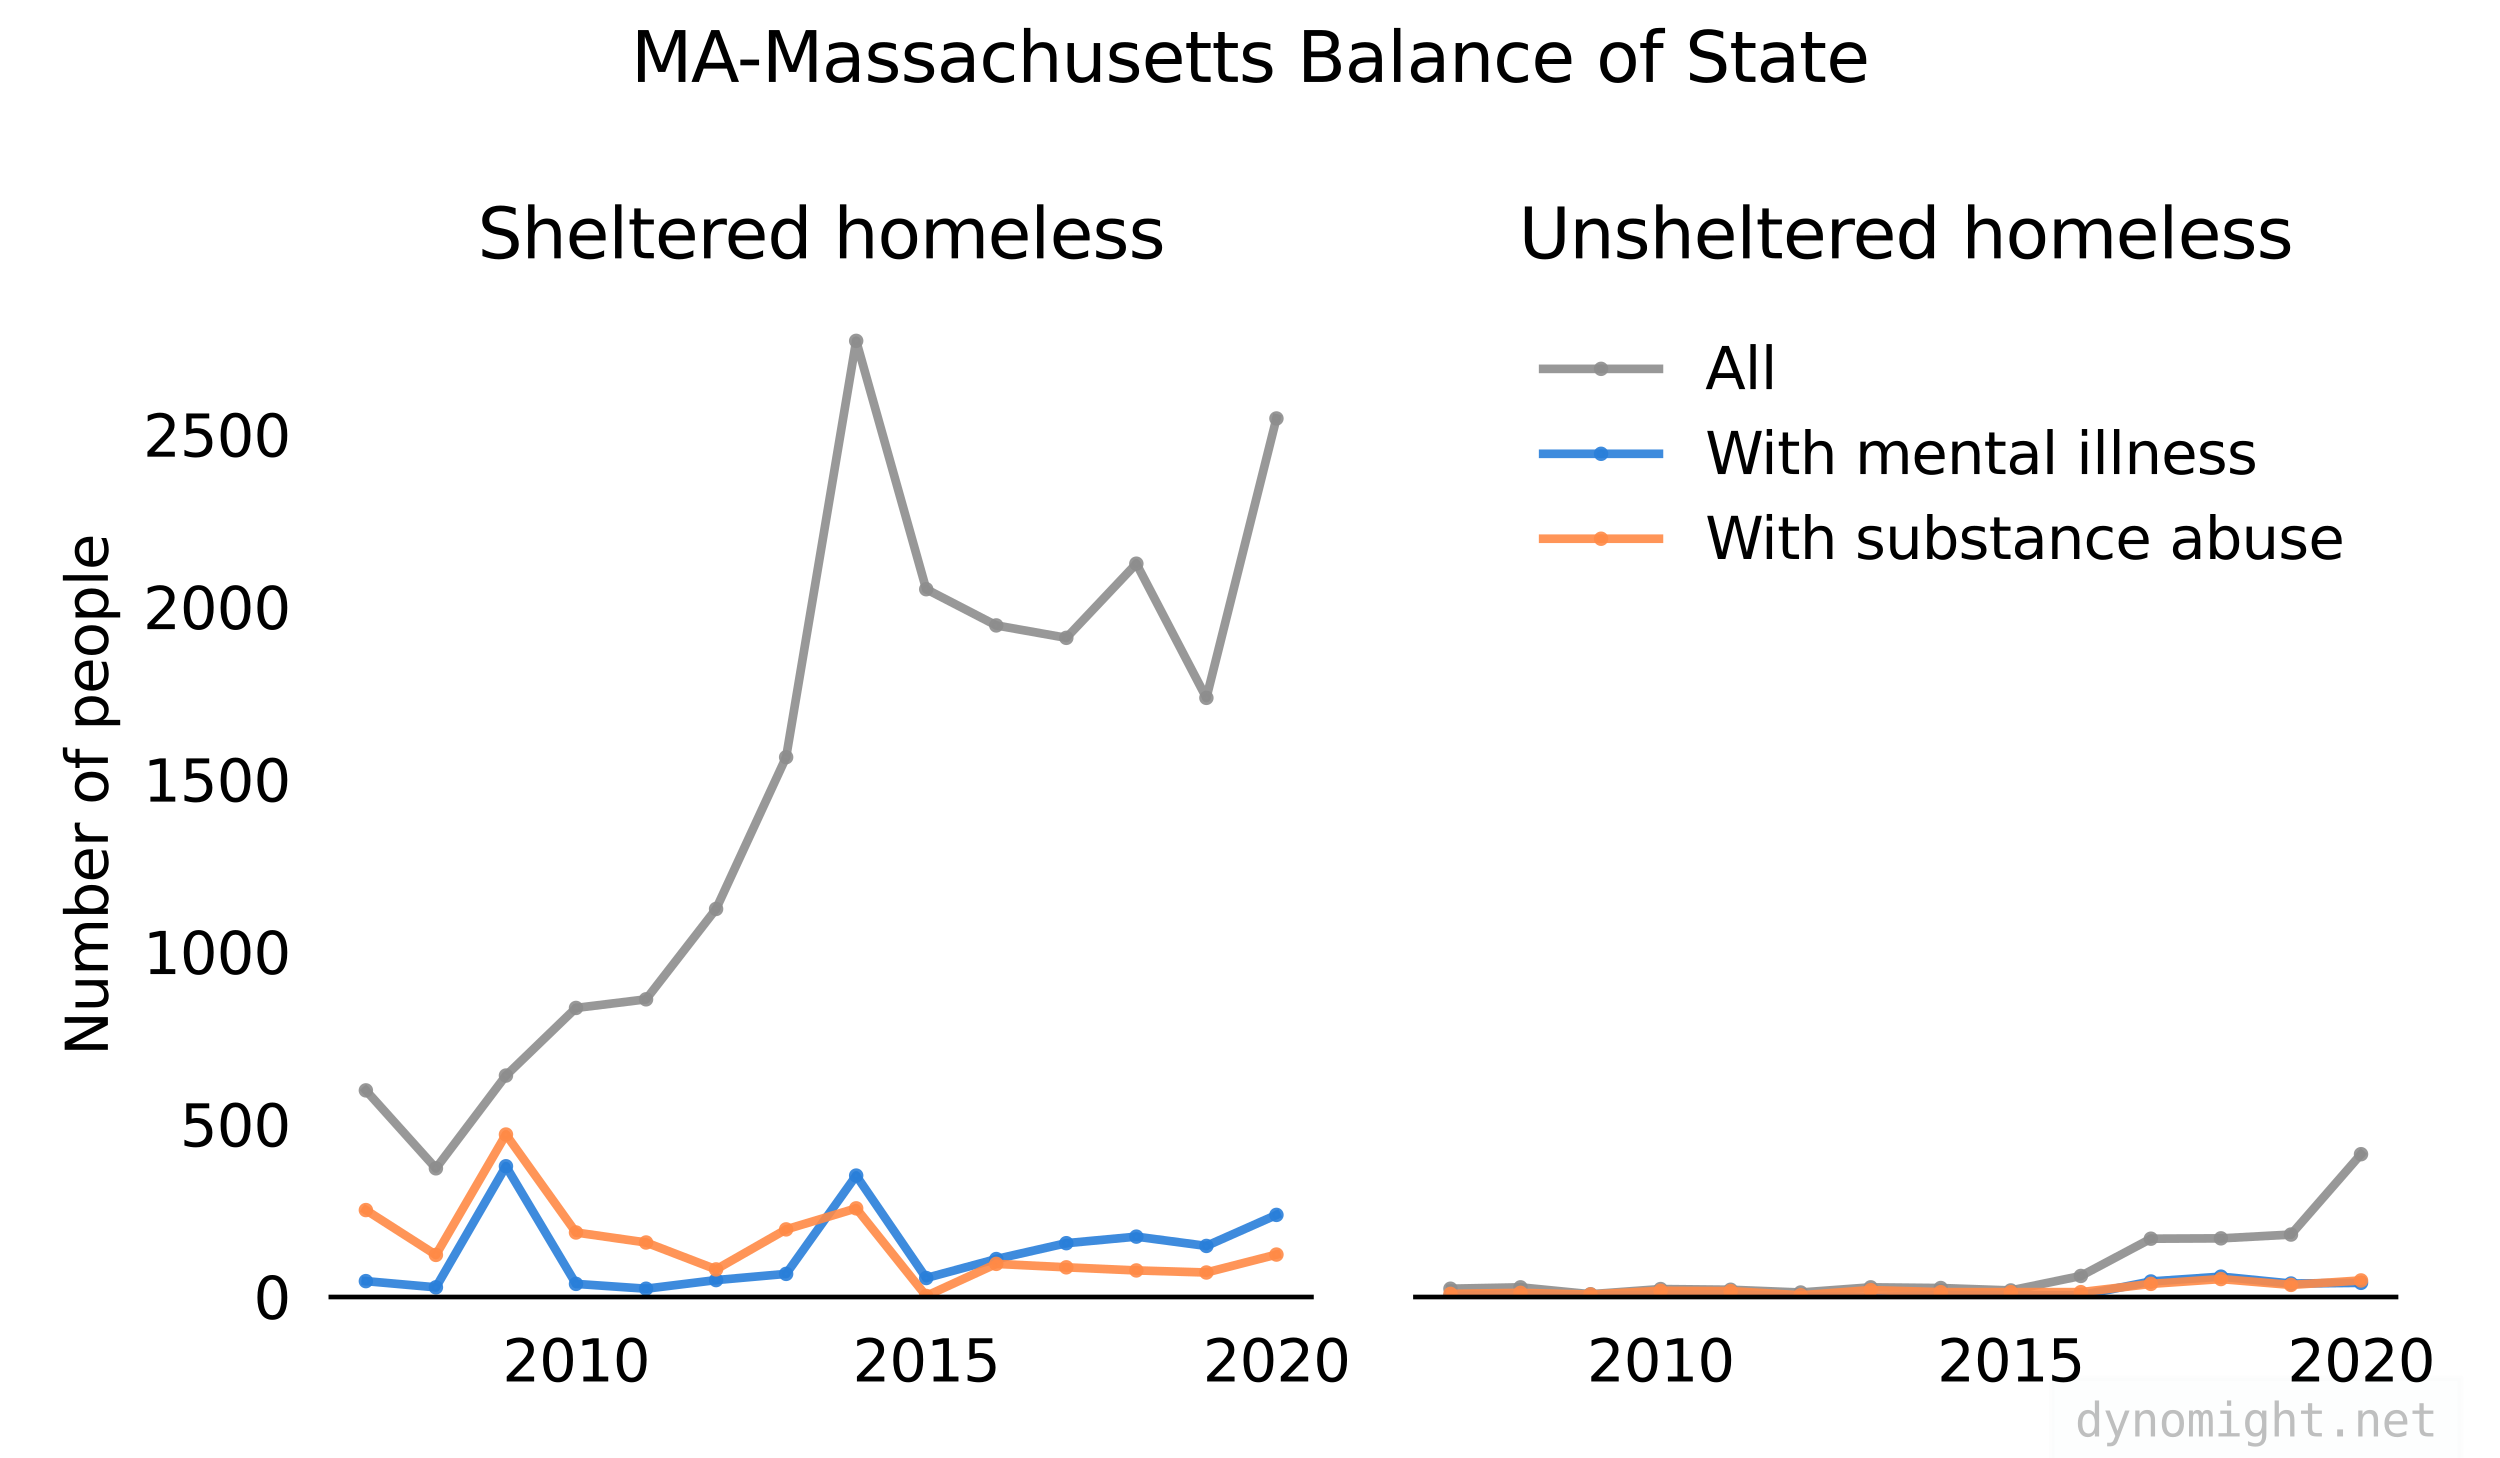 <?xml version="1.0" encoding="utf-8" standalone="no"?>
<!DOCTYPE svg PUBLIC "-//W3C//DTD SVG 1.1//EN"
  "http://www.w3.org/Graphics/SVG/1.1/DTD/svg11.dtd">
<svg height="252pt" version="1.1" viewBox="0 0 432 252" width="432pt" xmlns="http://www.w3.org/2000/svg" xmlns:xlink="http://www.w3.org/1999/xlink">
 <defs>
  <style type="text/css">*{stroke-linecap:butt;stroke-linejoin:round;}</style>
 </defs>
 <g id="figure_1">
  <g id="patch_1">
   <path d="M 0 252 
L 432 252 
L 432 0 
L 0 0 
z
" style="fill:#ffffff;"/>
  </g>
  <g id="axes_1">
   <g id="patch_2">
    <path d="M 57.17 224.12 
L 226.62 224.12 
L 226.62 50.64 
L 57.17 50.64 
z
" style="fill:#ffffff;"/>
   </g>
   <g id="matplotlib.axis_1">
    <g id="xtick_1">
     <g id="text_1">
      <!-- 2010 -->
      <g transform="translate(86.808 238.718)scale(0.1 -0.1)">
       <defs>
        <path d="M 1228 531 
L 3431 531 
L 3431 0 
L 469 0 
L 469 531 
Q 828 903 1448 1529 
Q 2069 2156 2228 2338 
Q 2531 2678 2651 2914 
Q 2772 3150 2772 3378 
Q 2772 3750 2511 3984 
Q 2250 4219 1831 4219 
Q 1534 4219 1204 4116 
Q 875 4013 500 3803 
L 500 4441 
Q 881 4594 1212 4672 
Q 1544 4750 1819 4750 
Q 2544 4750 2975 4387 
Q 3406 4025 3406 3419 
Q 3406 3131 3298 2873 
Q 3191 2616 2906 2266 
Q 2828 2175 2409 1742 
Q 1991 1309 1228 531 
z
" id="DejaVuSans-32" transform="scale(0.016)"/>
        <path d="M 2034 4250 
Q 1547 4250 1301 3770 
Q 1056 3291 1056 2328 
Q 1056 1369 1301 889 
Q 1547 409 2034 409 
Q 2525 409 2770 889 
Q 3016 1369 3016 2328 
Q 3016 3291 2770 3770 
Q 2525 4250 2034 4250 
z
M 2034 4750 
Q 2819 4750 3233 4129 
Q 3647 3509 3647 2328 
Q 3647 1150 3233 529 
Q 2819 -91 2034 -91 
Q 1250 -91 836 529 
Q 422 1150 422 2328 
Q 422 3509 836 4129 
Q 1250 4750 2034 4750 
z
" id="DejaVuSans-30" transform="scale(0.016)"/>
        <path d="M 794 531 
L 1825 531 
L 1825 4091 
L 703 3866 
L 703 4441 
L 1819 4666 
L 2450 4666 
L 2450 531 
L 3481 531 
L 3481 0 
L 794 0 
L 794 531 
z
" id="DejaVuSans-31" transform="scale(0.016)"/>
       </defs>
       <use xlink:href="#DejaVuSans-32"/>
       <use x="63.623" xlink:href="#DejaVuSans-30"/>
       <use x="127.246" xlink:href="#DejaVuSans-31"/>
       <use x="190.869" xlink:href="#DejaVuSans-30"/>
      </g>
     </g>
    </g>
    <g id="xtick_2">
     <g id="text_2">
      <!-- 2015 -->
      <g transform="translate(147.325 238.718)scale(0.1 -0.1)">
       <defs>
        <path d="M 691 4666 
L 3169 4666 
L 3169 4134 
L 1269 4134 
L 1269 2991 
Q 1406 3038 1543 3061 
Q 1681 3084 1819 3084 
Q 2600 3084 3056 2656 
Q 3513 2228 3513 1497 
Q 3513 744 3044 326 
Q 2575 -91 1722 -91 
Q 1428 -91 1123 -41 
Q 819 9 494 109 
L 494 744 
Q 775 591 1075 516 
Q 1375 441 1709 441 
Q 2250 441 2565 725 
Q 2881 1009 2881 1497 
Q 2881 1984 2565 2268 
Q 2250 2553 1709 2553 
Q 1456 2553 1204 2497 
Q 953 2441 691 2322 
L 691 4666 
z
" id="DejaVuSans-35" transform="scale(0.016)"/>
       </defs>
       <use xlink:href="#DejaVuSans-32"/>
       <use x="63.623" xlink:href="#DejaVuSans-30"/>
       <use x="127.246" xlink:href="#DejaVuSans-31"/>
       <use x="190.869" xlink:href="#DejaVuSans-35"/>
      </g>
     </g>
    </g>
    <g id="xtick_3">
     <g id="text_3">
      <!-- 2020 -->
      <g transform="translate(207.843 238.718)scale(0.1 -0.1)">
       <use xlink:href="#DejaVuSans-32"/>
       <use x="63.623" xlink:href="#DejaVuSans-30"/>
       <use x="127.246" xlink:href="#DejaVuSans-32"/>
       <use x="190.869" xlink:href="#DejaVuSans-30"/>
      </g>
     </g>
    </g>
   </g>
   <g id="matplotlib.axis_2">
    <g id="ytick_1">
     <g id="text_4">
      <!-- 0 -->
      <g transform="translate(43.807 227.919)scale(0.1 -0.1)">
       <use xlink:href="#DejaVuSans-30"/>
      </g>
     </g>
    </g>
    <g id="ytick_2">
     <g id="text_5">
      <!-- 500 -->
      <g transform="translate(31.082 198.118)scale(0.1 -0.1)">
       <use xlink:href="#DejaVuSans-35"/>
       <use x="63.623" xlink:href="#DejaVuSans-30"/>
       <use x="127.246" xlink:href="#DejaVuSans-30"/>
      </g>
     </g>
    </g>
    <g id="ytick_3">
     <g id="text_6">
      <!-- 1000 -->
      <g transform="translate(24.72 168.316)scale(0.1 -0.1)">
       <use xlink:href="#DejaVuSans-31"/>
       <use x="63.623" xlink:href="#DejaVuSans-30"/>
       <use x="127.246" xlink:href="#DejaVuSans-30"/>
       <use x="190.869" xlink:href="#DejaVuSans-30"/>
      </g>
     </g>
    </g>
    <g id="ytick_4">
     <g id="text_7">
      <!-- 1500 -->
      <g transform="translate(24.72 138.515)scale(0.1 -0.1)">
       <use xlink:href="#DejaVuSans-31"/>
       <use x="63.623" xlink:href="#DejaVuSans-35"/>
       <use x="127.246" xlink:href="#DejaVuSans-30"/>
       <use x="190.869" xlink:href="#DejaVuSans-30"/>
      </g>
     </g>
    </g>
    <g id="ytick_5">
     <g id="text_8">
      <!-- 2000 -->
      <g transform="translate(24.72 108.714)scale(0.1 -0.1)">
       <use xlink:href="#DejaVuSans-32"/>
       <use x="63.623" xlink:href="#DejaVuSans-30"/>
       <use x="127.246" xlink:href="#DejaVuSans-30"/>
       <use x="190.869" xlink:href="#DejaVuSans-30"/>
      </g>
     </g>
    </g>
    <g id="ytick_6">
     <g id="text_9">
      <!-- 2500 -->
      <g transform="translate(24.72 78.912)scale(0.1 -0.1)">
       <use xlink:href="#DejaVuSans-32"/>
       <use x="63.623" xlink:href="#DejaVuSans-35"/>
       <use x="127.246" xlink:href="#DejaVuSans-30"/>
       <use x="190.869" xlink:href="#DejaVuSans-30"/>
      </g>
     </g>
    </g>
    <g id="text_10">
     <!-- Number of people -->
     <g transform="translate(18.64 182.414)rotate(-90)scale(0.1 -0.1)">
      <defs>
       <path d="M 628 4666 
L 1478 4666 
L 3547 763 
L 3547 4666 
L 4159 4666 
L 4159 0 
L 3309 0 
L 1241 3903 
L 1241 0 
L 628 0 
L 628 4666 
z
" id="DejaVuSans-4e" transform="scale(0.016)"/>
       <path d="M 544 1381 
L 544 3500 
L 1119 3500 
L 1119 1403 
Q 1119 906 1312 657 
Q 1506 409 1894 409 
Q 2359 409 2629 706 
Q 2900 1003 2900 1516 
L 2900 3500 
L 3475 3500 
L 3475 0 
L 2900 0 
L 2900 538 
Q 2691 219 2414 64 
Q 2138 -91 1772 -91 
Q 1169 -91 856 284 
Q 544 659 544 1381 
z
M 1991 3584 
L 1991 3584 
z
" id="DejaVuSans-75" transform="scale(0.016)"/>
       <path d="M 3328 2828 
Q 3544 3216 3844 3400 
Q 4144 3584 4550 3584 
Q 5097 3584 5394 3201 
Q 5691 2819 5691 2113 
L 5691 0 
L 5113 0 
L 5113 2094 
Q 5113 2597 4934 2840 
Q 4756 3084 4391 3084 
Q 3944 3084 3684 2787 
Q 3425 2491 3425 1978 
L 3425 0 
L 2847 0 
L 2847 2094 
Q 2847 2600 2669 2842 
Q 2491 3084 2119 3084 
Q 1678 3084 1418 2786 
Q 1159 2488 1159 1978 
L 1159 0 
L 581 0 
L 581 3500 
L 1159 3500 
L 1159 2956 
Q 1356 3278 1631 3431 
Q 1906 3584 2284 3584 
Q 2666 3584 2933 3390 
Q 3200 3197 3328 2828 
z
" id="DejaVuSans-6d" transform="scale(0.016)"/>
       <path d="M 3116 1747 
Q 3116 2381 2855 2742 
Q 2594 3103 2138 3103 
Q 1681 3103 1420 2742 
Q 1159 2381 1159 1747 
Q 1159 1113 1420 752 
Q 1681 391 2138 391 
Q 2594 391 2855 752 
Q 3116 1113 3116 1747 
z
M 1159 2969 
Q 1341 3281 1617 3432 
Q 1894 3584 2278 3584 
Q 2916 3584 3314 3078 
Q 3713 2572 3713 1747 
Q 3713 922 3314 415 
Q 2916 -91 2278 -91 
Q 1894 -91 1617 61 
Q 1341 213 1159 525 
L 1159 0 
L 581 0 
L 581 4863 
L 1159 4863 
L 1159 2969 
z
" id="DejaVuSans-62" transform="scale(0.016)"/>
       <path d="M 3597 1894 
L 3597 1613 
L 953 1613 
Q 991 1019 1311 708 
Q 1631 397 2203 397 
Q 2534 397 2845 478 
Q 3156 559 3463 722 
L 3463 178 
Q 3153 47 2828 -22 
Q 2503 -91 2169 -91 
Q 1331 -91 842 396 
Q 353 884 353 1716 
Q 353 2575 817 3079 
Q 1281 3584 2069 3584 
Q 2775 3584 3186 3129 
Q 3597 2675 3597 1894 
z
M 3022 2063 
Q 3016 2534 2758 2815 
Q 2500 3097 2075 3097 
Q 1594 3097 1305 2825 
Q 1016 2553 972 2059 
L 3022 2063 
z
" id="DejaVuSans-65" transform="scale(0.016)"/>
       <path d="M 2631 2963 
Q 2534 3019 2420 3045 
Q 2306 3072 2169 3072 
Q 1681 3072 1420 2755 
Q 1159 2438 1159 1844 
L 1159 0 
L 581 0 
L 581 3500 
L 1159 3500 
L 1159 2956 
Q 1341 3275 1631 3429 
Q 1922 3584 2338 3584 
Q 2397 3584 2469 3576 
Q 2541 3569 2628 3553 
L 2631 2963 
z
" id="DejaVuSans-72" transform="scale(0.016)"/>
       <path id="DejaVuSans-20" transform="scale(0.016)"/>
       <path d="M 1959 3097 
Q 1497 3097 1228 2736 
Q 959 2375 959 1747 
Q 959 1119 1226 758 
Q 1494 397 1959 397 
Q 2419 397 2687 759 
Q 2956 1122 2956 1747 
Q 2956 2369 2687 2733 
Q 2419 3097 1959 3097 
z
M 1959 3584 
Q 2709 3584 3137 3096 
Q 3566 2609 3566 1747 
Q 3566 888 3137 398 
Q 2709 -91 1959 -91 
Q 1206 -91 779 398 
Q 353 888 353 1747 
Q 353 2609 779 3096 
Q 1206 3584 1959 3584 
z
" id="DejaVuSans-6f" transform="scale(0.016)"/>
       <path d="M 2375 4863 
L 2375 4384 
L 1825 4384 
Q 1516 4384 1395 4259 
Q 1275 4134 1275 3809 
L 1275 3500 
L 2222 3500 
L 2222 3053 
L 1275 3053 
L 1275 0 
L 697 0 
L 697 3053 
L 147 3053 
L 147 3500 
L 697 3500 
L 697 3744 
Q 697 4328 969 4595 
Q 1241 4863 1831 4863 
L 2375 4863 
z
" id="DejaVuSans-66" transform="scale(0.016)"/>
       <path d="M 1159 525 
L 1159 -1331 
L 581 -1331 
L 581 3500 
L 1159 3500 
L 1159 2969 
Q 1341 3281 1617 3432 
Q 1894 3584 2278 3584 
Q 2916 3584 3314 3078 
Q 3713 2572 3713 1747 
Q 3713 922 3314 415 
Q 2916 -91 2278 -91 
Q 1894 -91 1617 61 
Q 1341 213 1159 525 
z
M 3116 1747 
Q 3116 2381 2855 2742 
Q 2594 3103 2138 3103 
Q 1681 3103 1420 2742 
Q 1159 2381 1159 1747 
Q 1159 1113 1420 752 
Q 1681 391 2138 391 
Q 2594 391 2855 752 
Q 3116 1113 3116 1747 
z
" id="DejaVuSans-70" transform="scale(0.016)"/>
       <path d="M 603 4863 
L 1178 4863 
L 1178 0 
L 603 0 
L 603 4863 
z
" id="DejaVuSans-6c" transform="scale(0.016)"/>
      </defs>
      <use xlink:href="#DejaVuSans-4e"/>
      <use x="74.805" xlink:href="#DejaVuSans-75"/>
      <use x="138.184" xlink:href="#DejaVuSans-6d"/>
      <use x="235.596" xlink:href="#DejaVuSans-62"/>
      <use x="299.072" xlink:href="#DejaVuSans-65"/>
      <use x="360.596" xlink:href="#DejaVuSans-72"/>
      <use x="401.709" xlink:href="#DejaVuSans-20"/>
      <use x="433.496" xlink:href="#DejaVuSans-6f"/>
      <use x="494.678" xlink:href="#DejaVuSans-66"/>
      <use x="529.883" xlink:href="#DejaVuSans-20"/>
      <use x="561.67" xlink:href="#DejaVuSans-70"/>
      <use x="625.146" xlink:href="#DejaVuSans-65"/>
      <use x="686.67" xlink:href="#DejaVuSans-6f"/>
      <use x="747.852" xlink:href="#DejaVuSans-70"/>
      <use x="811.328" xlink:href="#DejaVuSans-6c"/>
      <use x="839.111" xlink:href="#DejaVuSans-65"/>
     </g>
    </g>
   </g>
   <g id="line2d_1">
    <path clip-path="url(#p785f9816a4)" d="M 63.222 188.418 
L 75.325 201.888 
L 87.429 185.855 
L 99.533 174.173 
L 111.636 172.683 
L 123.74 157.067 
L 135.843 130.842 
L 147.947 58.901 
L 160.05 101.815 
L 172.154 108.073 
L 184.258 110.219 
L 196.361 97.404 
L 208.465 120.59 
L 220.568 72.312 
" style="fill:none;stroke:#8d8d8d;stroke-linecap:square;stroke-opacity:0.9;stroke-width:1.5;"/>
    <defs>
     <path d="M 0 0.75 
C 0.199 0.75 0.39 0.671 0.53 0.53 
C 0.671 0.39 0.75 0.199 0.75 0 
C 0.75 -0.199 0.671 -0.39 0.53 -0.53 
C 0.39 -0.671 0.199 -0.75 0 -0.75 
C -0.199 -0.75 -0.39 -0.671 -0.53 -0.53 
C -0.671 -0.39 -0.75 -0.199 -0.75 0 
C -0.75 0.199 -0.671 0.39 -0.53 0.53 
C -0.39 0.671 -0.199 0.75 0 0.75 
z
" id="mac510505ca" style="stroke:#8d8d8d;stroke-opacity:0.9;"/>
    </defs>
    <g clip-path="url(#p785f9816a4)">
     <use style="fill:#8d8d8d;fill-opacity:0.9;stroke:#8d8d8d;stroke-opacity:0.9;" x="63.222" xlink:href="#mac510505ca" y="188.418"/>
     <use style="fill:#8d8d8d;fill-opacity:0.9;stroke:#8d8d8d;stroke-opacity:0.9;" x="75.325" xlink:href="#mac510505ca" y="201.888"/>
     <use style="fill:#8d8d8d;fill-opacity:0.9;stroke:#8d8d8d;stroke-opacity:0.9;" x="87.429" xlink:href="#mac510505ca" y="185.855"/>
     <use style="fill:#8d8d8d;fill-opacity:0.9;stroke:#8d8d8d;stroke-opacity:0.9;" x="99.533" xlink:href="#mac510505ca" y="174.173"/>
     <use style="fill:#8d8d8d;fill-opacity:0.9;stroke:#8d8d8d;stroke-opacity:0.9;" x="111.636" xlink:href="#mac510505ca" y="172.683"/>
     <use style="fill:#8d8d8d;fill-opacity:0.9;stroke:#8d8d8d;stroke-opacity:0.9;" x="123.74" xlink:href="#mac510505ca" y="157.067"/>
     <use style="fill:#8d8d8d;fill-opacity:0.9;stroke:#8d8d8d;stroke-opacity:0.9;" x="135.843" xlink:href="#mac510505ca" y="130.842"/>
     <use style="fill:#8d8d8d;fill-opacity:0.9;stroke:#8d8d8d;stroke-opacity:0.9;" x="147.947" xlink:href="#mac510505ca" y="58.901"/>
     <use style="fill:#8d8d8d;fill-opacity:0.9;stroke:#8d8d8d;stroke-opacity:0.9;" x="160.05" xlink:href="#mac510505ca" y="101.815"/>
     <use style="fill:#8d8d8d;fill-opacity:0.9;stroke:#8d8d8d;stroke-opacity:0.9;" x="172.154" xlink:href="#mac510505ca" y="108.073"/>
     <use style="fill:#8d8d8d;fill-opacity:0.9;stroke:#8d8d8d;stroke-opacity:0.9;" x="184.258" xlink:href="#mac510505ca" y="110.219"/>
     <use style="fill:#8d8d8d;fill-opacity:0.9;stroke:#8d8d8d;stroke-opacity:0.9;" x="196.361" xlink:href="#mac510505ca" y="97.404"/>
     <use style="fill:#8d8d8d;fill-opacity:0.9;stroke:#8d8d8d;stroke-opacity:0.9;" x="208.465" xlink:href="#mac510505ca" y="120.59"/>
     <use style="fill:#8d8d8d;fill-opacity:0.9;stroke:#8d8d8d;stroke-opacity:0.9;" x="220.568" xlink:href="#mac510505ca" y="72.312"/>
    </g>
   </g>
   <g id="line2d_2">
    <path clip-path="url(#p785f9816a4)" d="M 63.222 221.378 
L 75.325 222.451 
L 87.429 201.531 
L 99.533 221.855 
L 111.636 222.69 
L 123.74 221.199 
L 135.843 220.127 
L 147.947 203.14 
L 160.05 220.842 
L 172.154 217.564 
L 184.258 214.822 
L 196.361 213.69 
L 208.465 215.299 
L 220.568 209.935 
" style="fill:none;stroke:#297fda;stroke-linecap:square;stroke-opacity:0.9;stroke-width:1.5;"/>
    <defs>
     <path d="M 0 0.75 
C 0.199 0.75 0.39 0.671 0.53 0.53 
C 0.671 0.39 0.75 0.199 0.75 0 
C 0.75 -0.199 0.671 -0.39 0.53 -0.53 
C 0.39 -0.671 0.199 -0.75 0 -0.75 
C -0.199 -0.75 -0.39 -0.671 -0.53 -0.53 
C -0.671 -0.39 -0.75 -0.199 -0.75 0 
C -0.75 0.199 -0.671 0.39 -0.53 0.53 
C -0.39 0.671 -0.199 0.75 0 0.75 
z
" id="m69f125a22d" style="stroke:#297fda;stroke-opacity:0.9;"/>
    </defs>
    <g clip-path="url(#p785f9816a4)">
     <use style="fill:#297fda;fill-opacity:0.9;stroke:#297fda;stroke-opacity:0.9;" x="63.222" xlink:href="#m69f125a22d" y="221.378"/>
     <use style="fill:#297fda;fill-opacity:0.9;stroke:#297fda;stroke-opacity:0.9;" x="75.325" xlink:href="#m69f125a22d" y="222.451"/>
     <use style="fill:#297fda;fill-opacity:0.9;stroke:#297fda;stroke-opacity:0.9;" x="87.429" xlink:href="#m69f125a22d" y="201.531"/>
     <use style="fill:#297fda;fill-opacity:0.9;stroke:#297fda;stroke-opacity:0.9;" x="99.533" xlink:href="#m69f125a22d" y="221.855"/>
     <use style="fill:#297fda;fill-opacity:0.9;stroke:#297fda;stroke-opacity:0.9;" x="111.636" xlink:href="#m69f125a22d" y="222.69"/>
     <use style="fill:#297fda;fill-opacity:0.9;stroke:#297fda;stroke-opacity:0.9;" x="123.74" xlink:href="#m69f125a22d" y="221.199"/>
     <use style="fill:#297fda;fill-opacity:0.9;stroke:#297fda;stroke-opacity:0.9;" x="135.843" xlink:href="#m69f125a22d" y="220.127"/>
     <use style="fill:#297fda;fill-opacity:0.9;stroke:#297fda;stroke-opacity:0.9;" x="147.947" xlink:href="#m69f125a22d" y="203.14"/>
     <use style="fill:#297fda;fill-opacity:0.9;stroke:#297fda;stroke-opacity:0.9;" x="160.05" xlink:href="#m69f125a22d" y="220.842"/>
     <use style="fill:#297fda;fill-opacity:0.9;stroke:#297fda;stroke-opacity:0.9;" x="172.154" xlink:href="#m69f125a22d" y="217.564"/>
     <use style="fill:#297fda;fill-opacity:0.9;stroke:#297fda;stroke-opacity:0.9;" x="184.258" xlink:href="#m69f125a22d" y="214.822"/>
     <use style="fill:#297fda;fill-opacity:0.9;stroke:#297fda;stroke-opacity:0.9;" x="196.361" xlink:href="#m69f125a22d" y="213.69"/>
     <use style="fill:#297fda;fill-opacity:0.9;stroke:#297fda;stroke-opacity:0.9;" x="208.465" xlink:href="#m69f125a22d" y="215.299"/>
     <use style="fill:#297fda;fill-opacity:0.9;stroke:#297fda;stroke-opacity:0.9;" x="220.568" xlink:href="#m69f125a22d" y="209.935"/>
    </g>
   </g>
   <g id="line2d_3">
    <path clip-path="url(#p785f9816a4)" d="M 63.222 209.1 
L 75.325 216.848 
L 87.429 196.047 
L 99.533 212.974 
L 111.636 214.703 
L 123.74 219.352 
L 135.843 212.438 
L 147.947 208.802 
L 160.05 223.941 
L 172.154 218.398 
L 184.258 218.994 
L 196.361 219.531 
L 208.465 219.888 
L 220.568 216.789 
" style="fill:none;stroke:#ff8a46;stroke-linecap:square;stroke-opacity:0.9;stroke-width:1.5;"/>
    <defs>
     <path d="M 0 0.75 
C 0.199 0.75 0.39 0.671 0.53 0.53 
C 0.671 0.39 0.75 0.199 0.75 0 
C 0.75 -0.199 0.671 -0.39 0.53 -0.53 
C 0.39 -0.671 0.199 -0.75 0 -0.75 
C -0.199 -0.75 -0.39 -0.671 -0.53 -0.53 
C -0.671 -0.39 -0.75 -0.199 -0.75 0 
C -0.75 0.199 -0.671 0.39 -0.53 0.53 
C -0.39 0.671 -0.199 0.75 0 0.75 
z
" id="me8f696368a" style="stroke:#ff8a46;stroke-opacity:0.9;"/>
    </defs>
    <g clip-path="url(#p785f9816a4)">
     <use style="fill:#ff8a46;fill-opacity:0.9;stroke:#ff8a46;stroke-opacity:0.9;" x="63.222" xlink:href="#me8f696368a" y="209.1"/>
     <use style="fill:#ff8a46;fill-opacity:0.9;stroke:#ff8a46;stroke-opacity:0.9;" x="75.325" xlink:href="#me8f696368a" y="216.848"/>
     <use style="fill:#ff8a46;fill-opacity:0.9;stroke:#ff8a46;stroke-opacity:0.9;" x="87.429" xlink:href="#me8f696368a" y="196.047"/>
     <use style="fill:#ff8a46;fill-opacity:0.9;stroke:#ff8a46;stroke-opacity:0.9;" x="99.533" xlink:href="#me8f696368a" y="212.974"/>
     <use style="fill:#ff8a46;fill-opacity:0.9;stroke:#ff8a46;stroke-opacity:0.9;" x="111.636" xlink:href="#me8f696368a" y="214.703"/>
     <use style="fill:#ff8a46;fill-opacity:0.9;stroke:#ff8a46;stroke-opacity:0.9;" x="123.74" xlink:href="#me8f696368a" y="219.352"/>
     <use style="fill:#ff8a46;fill-opacity:0.9;stroke:#ff8a46;stroke-opacity:0.9;" x="135.843" xlink:href="#me8f696368a" y="212.438"/>
     <use style="fill:#ff8a46;fill-opacity:0.9;stroke:#ff8a46;stroke-opacity:0.9;" x="147.947" xlink:href="#me8f696368a" y="208.802"/>
     <use style="fill:#ff8a46;fill-opacity:0.9;stroke:#ff8a46;stroke-opacity:0.9;" x="160.05" xlink:href="#me8f696368a" y="223.941"/>
     <use style="fill:#ff8a46;fill-opacity:0.9;stroke:#ff8a46;stroke-opacity:0.9;" x="172.154" xlink:href="#me8f696368a" y="218.398"/>
     <use style="fill:#ff8a46;fill-opacity:0.9;stroke:#ff8a46;stroke-opacity:0.9;" x="184.258" xlink:href="#me8f696368a" y="218.994"/>
     <use style="fill:#ff8a46;fill-opacity:0.9;stroke:#ff8a46;stroke-opacity:0.9;" x="196.361" xlink:href="#me8f696368a" y="219.531"/>
     <use style="fill:#ff8a46;fill-opacity:0.9;stroke:#ff8a46;stroke-opacity:0.9;" x="208.465" xlink:href="#me8f696368a" y="219.888"/>
     <use style="fill:#ff8a46;fill-opacity:0.9;stroke:#ff8a46;stroke-opacity:0.9;" x="220.568" xlink:href="#me8f696368a" y="216.789"/>
    </g>
   </g>
   <g id="patch_3">
    <path d="M 57.17 224.12 
L 226.62 224.12 
" style="fill:none;stroke:#000000;stroke-linecap:square;stroke-linejoin:miter;stroke-width:0.8;"/>
   </g>
   <g id="text_11">
    <!-- Sheltered homeless -->
    <g transform="translate(82.521 44.64)scale(0.12 -0.12)">
     <defs>
      <path d="M 3425 4513 
L 3425 3897 
Q 3066 4069 2747 4153 
Q 2428 4238 2131 4238 
Q 1616 4238 1336 4038 
Q 1056 3838 1056 3469 
Q 1056 3159 1242 3001 
Q 1428 2844 1947 2747 
L 2328 2669 
Q 3034 2534 3370 2195 
Q 3706 1856 3706 1288 
Q 3706 609 3251 259 
Q 2797 -91 1919 -91 
Q 1588 -91 1214 -16 
Q 841 59 441 206 
L 441 856 
Q 825 641 1194 531 
Q 1563 422 1919 422 
Q 2459 422 2753 634 
Q 3047 847 3047 1241 
Q 3047 1584 2836 1778 
Q 2625 1972 2144 2069 
L 1759 2144 
Q 1053 2284 737 2584 
Q 422 2884 422 3419 
Q 422 4038 858 4394 
Q 1294 4750 2059 4750 
Q 2388 4750 2728 4690 
Q 3069 4631 3425 4513 
z
" id="DejaVuSans-53" transform="scale(0.016)"/>
      <path d="M 3513 2113 
L 3513 0 
L 2938 0 
L 2938 2094 
Q 2938 2591 2744 2837 
Q 2550 3084 2163 3084 
Q 1697 3084 1428 2787 
Q 1159 2491 1159 1978 
L 1159 0 
L 581 0 
L 581 4863 
L 1159 4863 
L 1159 2956 
Q 1366 3272 1645 3428 
Q 1925 3584 2291 3584 
Q 2894 3584 3203 3211 
Q 3513 2838 3513 2113 
z
" id="DejaVuSans-68" transform="scale(0.016)"/>
      <path d="M 1172 4494 
L 1172 3500 
L 2356 3500 
L 2356 3053 
L 1172 3053 
L 1172 1153 
Q 1172 725 1289 603 
Q 1406 481 1766 481 
L 2356 481 
L 2356 0 
L 1766 0 
Q 1100 0 847 248 
Q 594 497 594 1153 
L 594 3053 
L 172 3053 
L 172 3500 
L 594 3500 
L 594 4494 
L 1172 4494 
z
" id="DejaVuSans-74" transform="scale(0.016)"/>
      <path d="M 2906 2969 
L 2906 4863 
L 3481 4863 
L 3481 0 
L 2906 0 
L 2906 525 
Q 2725 213 2448 61 
Q 2172 -91 1784 -91 
Q 1150 -91 751 415 
Q 353 922 353 1747 
Q 353 2572 751 3078 
Q 1150 3584 1784 3584 
Q 2172 3584 2448 3432 
Q 2725 3281 2906 2969 
z
M 947 1747 
Q 947 1113 1208 752 
Q 1469 391 1925 391 
Q 2381 391 2643 752 
Q 2906 1113 2906 1747 
Q 2906 2381 2643 2742 
Q 2381 3103 1925 3103 
Q 1469 3103 1208 2742 
Q 947 2381 947 1747 
z
" id="DejaVuSans-64" transform="scale(0.016)"/>
      <path d="M 2834 3397 
L 2834 2853 
Q 2591 2978 2328 3040 
Q 2066 3103 1784 3103 
Q 1356 3103 1142 2972 
Q 928 2841 928 2578 
Q 928 2378 1081 2264 
Q 1234 2150 1697 2047 
L 1894 2003 
Q 2506 1872 2764 1633 
Q 3022 1394 3022 966 
Q 3022 478 2636 193 
Q 2250 -91 1575 -91 
Q 1294 -91 989 -36 
Q 684 19 347 128 
L 347 722 
Q 666 556 975 473 
Q 1284 391 1588 391 
Q 1994 391 2212 530 
Q 2431 669 2431 922 
Q 2431 1156 2273 1281 
Q 2116 1406 1581 1522 
L 1381 1569 
Q 847 1681 609 1914 
Q 372 2147 372 2553 
Q 372 3047 722 3315 
Q 1072 3584 1716 3584 
Q 2034 3584 2315 3537 
Q 2597 3491 2834 3397 
z
" id="DejaVuSans-73" transform="scale(0.016)"/>
     </defs>
     <use xlink:href="#DejaVuSans-53"/>
     <use x="63.477" xlink:href="#DejaVuSans-68"/>
     <use x="126.855" xlink:href="#DejaVuSans-65"/>
     <use x="188.379" xlink:href="#DejaVuSans-6c"/>
     <use x="216.162" xlink:href="#DejaVuSans-74"/>
     <use x="255.371" xlink:href="#DejaVuSans-65"/>
     <use x="316.895" xlink:href="#DejaVuSans-72"/>
     <use x="355.758" xlink:href="#DejaVuSans-65"/>
     <use x="417.281" xlink:href="#DejaVuSans-64"/>
     <use x="480.758" xlink:href="#DejaVuSans-20"/>
     <use x="512.545" xlink:href="#DejaVuSans-68"/>
     <use x="575.924" xlink:href="#DejaVuSans-6f"/>
     <use x="637.105" xlink:href="#DejaVuSans-6d"/>
     <use x="734.518" xlink:href="#DejaVuSans-65"/>
     <use x="796.041" xlink:href="#DejaVuSans-6c"/>
     <use x="823.824" xlink:href="#DejaVuSans-65"/>
     <use x="885.348" xlink:href="#DejaVuSans-73"/>
     <use x="937.447" xlink:href="#DejaVuSans-73"/>
    </g>
   </g>
  </g>
  <g id="axes_2">
   <g id="patch_4">
    <path d="M 244.585 224.12 
L 414.035 224.12 
L 414.035 50.64 
L 244.585 50.64 
z
" style="fill:#ffffff;"/>
   </g>
   <g id="matplotlib.axis_3">
    <g id="xtick_4">
     <g id="text_12">
      <!-- 2010 -->
      <g transform="translate(274.223 238.718)scale(0.1 -0.1)">
       <use xlink:href="#DejaVuSans-32"/>
       <use x="63.623" xlink:href="#DejaVuSans-30"/>
       <use x="127.246" xlink:href="#DejaVuSans-31"/>
       <use x="190.869" xlink:href="#DejaVuSans-30"/>
      </g>
     </g>
    </g>
    <g id="xtick_5">
     <g id="text_13">
      <!-- 2015 -->
      <g transform="translate(334.74 238.718)scale(0.1 -0.1)">
       <use xlink:href="#DejaVuSans-32"/>
       <use x="63.623" xlink:href="#DejaVuSans-30"/>
       <use x="127.246" xlink:href="#DejaVuSans-31"/>
       <use x="190.869" xlink:href="#DejaVuSans-35"/>
      </g>
     </g>
    </g>
    <g id="xtick_6">
     <g id="text_14">
      <!-- 2020 -->
      <g transform="translate(395.258 238.718)scale(0.1 -0.1)">
       <use xlink:href="#DejaVuSans-32"/>
       <use x="63.623" xlink:href="#DejaVuSans-30"/>
       <use x="127.246" xlink:href="#DejaVuSans-32"/>
       <use x="190.869" xlink:href="#DejaVuSans-30"/>
      </g>
     </g>
    </g>
   </g>
   <g id="matplotlib.axis_4">
    <g id="ytick_7"/>
    <g id="ytick_8"/>
    <g id="ytick_9"/>
    <g id="ytick_10"/>
    <g id="ytick_11"/>
    <g id="ytick_12"/>
   </g>
   <g id="line2d_4">
    <path clip-path="url(#p1611a32bff)" d="M 250.637 222.69 
L 262.74 222.451 
L 274.844 223.643 
L 286.948 222.749 
L 299.051 222.868 
L 311.155 223.345 
L 323.258 222.451 
L 335.362 222.57 
L 347.465 222.988 
L 359.569 220.484 
L 371.673 214.047 
L 383.776 213.988 
L 395.88 213.332 
L 407.983 199.444 
" style="fill:none;stroke:#8d8d8d;stroke-linecap:square;stroke-opacity:0.9;stroke-width:1.5;"/>
    <g clip-path="url(#p1611a32bff)">
     <use style="fill:#8d8d8d;fill-opacity:0.9;stroke:#8d8d8d;stroke-opacity:0.9;" x="250.637" xlink:href="#mac510505ca" y="222.69"/>
     <use style="fill:#8d8d8d;fill-opacity:0.9;stroke:#8d8d8d;stroke-opacity:0.9;" x="262.74" xlink:href="#mac510505ca" y="222.451"/>
     <use style="fill:#8d8d8d;fill-opacity:0.9;stroke:#8d8d8d;stroke-opacity:0.9;" x="274.844" xlink:href="#mac510505ca" y="223.643"/>
     <use style="fill:#8d8d8d;fill-opacity:0.9;stroke:#8d8d8d;stroke-opacity:0.9;" x="286.948" xlink:href="#mac510505ca" y="222.749"/>
     <use style="fill:#8d8d8d;fill-opacity:0.9;stroke:#8d8d8d;stroke-opacity:0.9;" x="299.051" xlink:href="#mac510505ca" y="222.868"/>
     <use style="fill:#8d8d8d;fill-opacity:0.9;stroke:#8d8d8d;stroke-opacity:0.9;" x="311.155" xlink:href="#mac510505ca" y="223.345"/>
     <use style="fill:#8d8d8d;fill-opacity:0.9;stroke:#8d8d8d;stroke-opacity:0.9;" x="323.258" xlink:href="#mac510505ca" y="222.451"/>
     <use style="fill:#8d8d8d;fill-opacity:0.9;stroke:#8d8d8d;stroke-opacity:0.9;" x="335.362" xlink:href="#mac510505ca" y="222.57"/>
     <use style="fill:#8d8d8d;fill-opacity:0.9;stroke:#8d8d8d;stroke-opacity:0.9;" x="347.465" xlink:href="#mac510505ca" y="222.988"/>
     <use style="fill:#8d8d8d;fill-opacity:0.9;stroke:#8d8d8d;stroke-opacity:0.9;" x="359.569" xlink:href="#mac510505ca" y="220.484"/>
     <use style="fill:#8d8d8d;fill-opacity:0.9;stroke:#8d8d8d;stroke-opacity:0.9;" x="371.673" xlink:href="#mac510505ca" y="214.047"/>
     <use style="fill:#8d8d8d;fill-opacity:0.9;stroke:#8d8d8d;stroke-opacity:0.9;" x="383.776" xlink:href="#mac510505ca" y="213.988"/>
     <use style="fill:#8d8d8d;fill-opacity:0.9;stroke:#8d8d8d;stroke-opacity:0.9;" x="395.88" xlink:href="#mac510505ca" y="213.332"/>
     <use style="fill:#8d8d8d;fill-opacity:0.9;stroke:#8d8d8d;stroke-opacity:0.9;" x="407.983" xlink:href="#mac510505ca" y="199.444"/>
    </g>
   </g>
   <g id="line2d_5">
    <path clip-path="url(#p1611a32bff)" d="M 250.637 223.941 
L 262.74 223.703 
L 274.844 223.882 
L 286.948 223.762 
L 299.051 223.703 
L 311.155 224.001 
L 323.258 224.12 
L 335.362 223.822 
L 347.465 223.822 
L 359.569 223.822 
L 371.673 221.438 
L 383.776 220.603 
L 395.88 221.795 
L 407.983 221.676 
" style="fill:none;stroke:#297fda;stroke-linecap:square;stroke-opacity:0.9;stroke-width:1.5;"/>
    <g clip-path="url(#p1611a32bff)">
     <use style="fill:#297fda;fill-opacity:0.9;stroke:#297fda;stroke-opacity:0.9;" x="250.637" xlink:href="#m69f125a22d" y="223.941"/>
     <use style="fill:#297fda;fill-opacity:0.9;stroke:#297fda;stroke-opacity:0.9;" x="262.74" xlink:href="#m69f125a22d" y="223.703"/>
     <use style="fill:#297fda;fill-opacity:0.9;stroke:#297fda;stroke-opacity:0.9;" x="274.844" xlink:href="#m69f125a22d" y="223.882"/>
     <use style="fill:#297fda;fill-opacity:0.9;stroke:#297fda;stroke-opacity:0.9;" x="286.948" xlink:href="#m69f125a22d" y="223.762"/>
     <use style="fill:#297fda;fill-opacity:0.9;stroke:#297fda;stroke-opacity:0.9;" x="299.051" xlink:href="#m69f125a22d" y="223.703"/>
     <use style="fill:#297fda;fill-opacity:0.9;stroke:#297fda;stroke-opacity:0.9;" x="311.155" xlink:href="#m69f125a22d" y="224.001"/>
     <use style="fill:#297fda;fill-opacity:0.9;stroke:#297fda;stroke-opacity:0.9;" x="323.258" xlink:href="#m69f125a22d" y="224.12"/>
     <use style="fill:#297fda;fill-opacity:0.9;stroke:#297fda;stroke-opacity:0.9;" x="335.362" xlink:href="#m69f125a22d" y="223.822"/>
     <use style="fill:#297fda;fill-opacity:0.9;stroke:#297fda;stroke-opacity:0.9;" x="347.465" xlink:href="#m69f125a22d" y="223.822"/>
     <use style="fill:#297fda;fill-opacity:0.9;stroke:#297fda;stroke-opacity:0.9;" x="359.569" xlink:href="#m69f125a22d" y="223.822"/>
     <use style="fill:#297fda;fill-opacity:0.9;stroke:#297fda;stroke-opacity:0.9;" x="371.673" xlink:href="#m69f125a22d" y="221.438"/>
     <use style="fill:#297fda;fill-opacity:0.9;stroke:#297fda;stroke-opacity:0.9;" x="383.776" xlink:href="#m69f125a22d" y="220.603"/>
     <use style="fill:#297fda;fill-opacity:0.9;stroke:#297fda;stroke-opacity:0.9;" x="395.88" xlink:href="#m69f125a22d" y="221.795"/>
     <use style="fill:#297fda;fill-opacity:0.9;stroke:#297fda;stroke-opacity:0.9;" x="407.983" xlink:href="#m69f125a22d" y="221.676"/>
    </g>
   </g>
   <g id="line2d_6">
    <path clip-path="url(#p1611a32bff)" d="M 250.637 223.584 
L 262.74 223.405 
L 274.844 223.703 
L 286.948 223.047 
L 299.051 223.107 
L 311.155 223.822 
L 323.258 222.928 
L 335.362 223.286 
L 347.465 223.286 
L 359.569 223.286 
L 371.673 221.855 
L 383.776 221.021 
L 395.88 222.034 
L 407.983 221.259 
" style="fill:none;stroke:#ff8a46;stroke-linecap:square;stroke-opacity:0.9;stroke-width:1.5;"/>
    <g clip-path="url(#p1611a32bff)">
     <use style="fill:#ff8a46;fill-opacity:0.9;stroke:#ff8a46;stroke-opacity:0.9;" x="250.637" xlink:href="#me8f696368a" y="223.584"/>
     <use style="fill:#ff8a46;fill-opacity:0.9;stroke:#ff8a46;stroke-opacity:0.9;" x="262.74" xlink:href="#me8f696368a" y="223.405"/>
     <use style="fill:#ff8a46;fill-opacity:0.9;stroke:#ff8a46;stroke-opacity:0.9;" x="274.844" xlink:href="#me8f696368a" y="223.703"/>
     <use style="fill:#ff8a46;fill-opacity:0.9;stroke:#ff8a46;stroke-opacity:0.9;" x="286.948" xlink:href="#me8f696368a" y="223.047"/>
     <use style="fill:#ff8a46;fill-opacity:0.9;stroke:#ff8a46;stroke-opacity:0.9;" x="299.051" xlink:href="#me8f696368a" y="223.107"/>
     <use style="fill:#ff8a46;fill-opacity:0.9;stroke:#ff8a46;stroke-opacity:0.9;" x="311.155" xlink:href="#me8f696368a" y="223.822"/>
     <use style="fill:#ff8a46;fill-opacity:0.9;stroke:#ff8a46;stroke-opacity:0.9;" x="323.258" xlink:href="#me8f696368a" y="222.928"/>
     <use style="fill:#ff8a46;fill-opacity:0.9;stroke:#ff8a46;stroke-opacity:0.9;" x="335.362" xlink:href="#me8f696368a" y="223.286"/>
     <use style="fill:#ff8a46;fill-opacity:0.9;stroke:#ff8a46;stroke-opacity:0.9;" x="347.465" xlink:href="#me8f696368a" y="223.286"/>
     <use style="fill:#ff8a46;fill-opacity:0.9;stroke:#ff8a46;stroke-opacity:0.9;" x="359.569" xlink:href="#me8f696368a" y="223.286"/>
     <use style="fill:#ff8a46;fill-opacity:0.9;stroke:#ff8a46;stroke-opacity:0.9;" x="371.673" xlink:href="#me8f696368a" y="221.855"/>
     <use style="fill:#ff8a46;fill-opacity:0.9;stroke:#ff8a46;stroke-opacity:0.9;" x="383.776" xlink:href="#me8f696368a" y="221.021"/>
     <use style="fill:#ff8a46;fill-opacity:0.9;stroke:#ff8a46;stroke-opacity:0.9;" x="395.88" xlink:href="#me8f696368a" y="222.034"/>
     <use style="fill:#ff8a46;fill-opacity:0.9;stroke:#ff8a46;stroke-opacity:0.9;" x="407.983" xlink:href="#me8f696368a" y="221.259"/>
    </g>
   </g>
   <g id="patch_5">
    <path d="M 244.585 224.12 
L 414.035 224.12 
" style="fill:none;stroke:#000000;stroke-linecap:square;stroke-linejoin:miter;stroke-width:0.8;"/>
   </g>
   <g id="text_15">
    <!-- Unsheltered homeless -->
    <g transform="translate(262.426 44.64)scale(0.12 -0.12)">
     <defs>
      <path d="M 556 4666 
L 1191 4666 
L 1191 1831 
Q 1191 1081 1462 751 
Q 1734 422 2344 422 
Q 2950 422 3222 751 
Q 3494 1081 3494 1831 
L 3494 4666 
L 4128 4666 
L 4128 1753 
Q 4128 841 3676 375 
Q 3225 -91 2344 -91 
Q 1459 -91 1007 375 
Q 556 841 556 1753 
L 556 4666 
z
" id="DejaVuSans-55" transform="scale(0.016)"/>
      <path d="M 3513 2113 
L 3513 0 
L 2938 0 
L 2938 2094 
Q 2938 2591 2744 2837 
Q 2550 3084 2163 3084 
Q 1697 3084 1428 2787 
Q 1159 2491 1159 1978 
L 1159 0 
L 581 0 
L 581 3500 
L 1159 3500 
L 1159 2956 
Q 1366 3272 1645 3428 
Q 1925 3584 2291 3584 
Q 2894 3584 3203 3211 
Q 3513 2838 3513 2113 
z
" id="DejaVuSans-6e" transform="scale(0.016)"/>
     </defs>
     <use xlink:href="#DejaVuSans-55"/>
     <use x="73.193" xlink:href="#DejaVuSans-6e"/>
     <use x="136.572" xlink:href="#DejaVuSans-73"/>
     <use x="188.672" xlink:href="#DejaVuSans-68"/>
     <use x="252.051" xlink:href="#DejaVuSans-65"/>
     <use x="313.574" xlink:href="#DejaVuSans-6c"/>
     <use x="341.357" xlink:href="#DejaVuSans-74"/>
     <use x="380.566" xlink:href="#DejaVuSans-65"/>
     <use x="442.09" xlink:href="#DejaVuSans-72"/>
     <use x="480.953" xlink:href="#DejaVuSans-65"/>
     <use x="542.477" xlink:href="#DejaVuSans-64"/>
     <use x="605.953" xlink:href="#DejaVuSans-20"/>
     <use x="637.74" xlink:href="#DejaVuSans-68"/>
     <use x="701.119" xlink:href="#DejaVuSans-6f"/>
     <use x="762.301" xlink:href="#DejaVuSans-6d"/>
     <use x="859.713" xlink:href="#DejaVuSans-65"/>
     <use x="921.236" xlink:href="#DejaVuSans-6c"/>
     <use x="949.02" xlink:href="#DejaVuSans-65"/>
     <use x="1010.543" xlink:href="#DejaVuSans-73"/>
     <use x="1062.643" xlink:href="#DejaVuSans-73"/>
    </g>
   </g>
   <g id="legend_1">
    <g id="patch_6">
     <path d="M 264.662 102.674 
L 407.035 102.674 
Q 409.035 102.674 409.035 100.674 
L 409.035 57.64 
Q 409.035 55.64 407.035 55.64 
L 264.662 55.64 
Q 262.662 55.64 262.662 57.64 
L 262.662 100.674 
Q 262.662 102.674 264.662 102.674 
z
" style="fill:#ffffff;opacity:0.7;"/>
    </g>
    <g id="line2d_7">
     <path d="M 266.662 63.738 
L 286.662 63.738 
" style="fill:none;stroke:#8d8d8d;stroke-linecap:square;stroke-opacity:0.9;stroke-width:1.5;"/>
    </g>
    <g id="line2d_8">
     <g>
      <use style="fill:#8d8d8d;fill-opacity:0.9;stroke:#8d8d8d;stroke-opacity:0.9;" x="276.662" xlink:href="#mac510505ca" y="63.738"/>
     </g>
    </g>
    <g id="text_16">
     <!-- All -->
     <g transform="translate(294.662 67.238)scale(0.1 -0.1)">
      <defs>
       <path d="M 2188 4044 
L 1331 1722 
L 3047 1722 
L 2188 4044 
z
M 1831 4666 
L 2547 4666 
L 4325 0 
L 3669 0 
L 3244 1197 
L 1141 1197 
L 716 0 
L 50 0 
L 1831 4666 
z
" id="DejaVuSans-41" transform="scale(0.016)"/>
      </defs>
      <use xlink:href="#DejaVuSans-41"/>
      <use x="68.408" xlink:href="#DejaVuSans-6c"/>
      <use x="96.191" xlink:href="#DejaVuSans-6c"/>
     </g>
    </g>
    <g id="line2d_9">
     <path d="M 266.662 78.417 
L 286.662 78.417 
" style="fill:none;stroke:#297fda;stroke-linecap:square;stroke-opacity:0.9;stroke-width:1.5;"/>
    </g>
    <g id="line2d_10">
     <g>
      <use style="fill:#297fda;fill-opacity:0.9;stroke:#297fda;stroke-opacity:0.9;" x="276.662" xlink:href="#m69f125a22d" y="78.417"/>
     </g>
    </g>
    <g id="text_17">
     <!-- With mental illness -->
     <g transform="translate(294.662 81.917)scale(0.1 -0.1)">
      <defs>
       <path d="M 213 4666 
L 850 4666 
L 1831 722 
L 2809 4666 
L 3519 4666 
L 4500 722 
L 5478 4666 
L 6119 4666 
L 4947 0 
L 4153 0 
L 3169 4050 
L 2175 0 
L 1381 0 
L 213 4666 
z
" id="DejaVuSans-57" transform="scale(0.016)"/>
       <path d="M 603 3500 
L 1178 3500 
L 1178 0 
L 603 0 
L 603 3500 
z
M 603 4863 
L 1178 4863 
L 1178 4134 
L 603 4134 
L 603 4863 
z
" id="DejaVuSans-69" transform="scale(0.016)"/>
       <path d="M 2194 1759 
Q 1497 1759 1228 1600 
Q 959 1441 959 1056 
Q 959 750 1161 570 
Q 1363 391 1709 391 
Q 2188 391 2477 730 
Q 2766 1069 2766 1631 
L 2766 1759 
L 2194 1759 
z
M 3341 1997 
L 3341 0 
L 2766 0 
L 2766 531 
Q 2569 213 2275 61 
Q 1981 -91 1556 -91 
Q 1019 -91 701 211 
Q 384 513 384 1019 
Q 384 1609 779 1909 
Q 1175 2209 1959 2209 
L 2766 2209 
L 2766 2266 
Q 2766 2663 2505 2880 
Q 2244 3097 1772 3097 
Q 1472 3097 1187 3025 
Q 903 2953 641 2809 
L 641 3341 
Q 956 3463 1253 3523 
Q 1550 3584 1831 3584 
Q 2591 3584 2966 3190 
Q 3341 2797 3341 1997 
z
" id="DejaVuSans-61" transform="scale(0.016)"/>
      </defs>
      <use xlink:href="#DejaVuSans-57"/>
      <use x="96.627" xlink:href="#DejaVuSans-69"/>
      <use x="124.41" xlink:href="#DejaVuSans-74"/>
      <use x="163.619" xlink:href="#DejaVuSans-68"/>
      <use x="226.998" xlink:href="#DejaVuSans-20"/>
      <use x="258.785" xlink:href="#DejaVuSans-6d"/>
      <use x="356.197" xlink:href="#DejaVuSans-65"/>
      <use x="417.721" xlink:href="#DejaVuSans-6e"/>
      <use x="481.1" xlink:href="#DejaVuSans-74"/>
      <use x="520.309" xlink:href="#DejaVuSans-61"/>
      <use x="581.588" xlink:href="#DejaVuSans-6c"/>
      <use x="609.371" xlink:href="#DejaVuSans-20"/>
      <use x="641.158" xlink:href="#DejaVuSans-69"/>
      <use x="668.941" xlink:href="#DejaVuSans-6c"/>
      <use x="696.725" xlink:href="#DejaVuSans-6c"/>
      <use x="724.508" xlink:href="#DejaVuSans-6e"/>
      <use x="787.887" xlink:href="#DejaVuSans-65"/>
      <use x="849.41" xlink:href="#DejaVuSans-73"/>
      <use x="901.51" xlink:href="#DejaVuSans-73"/>
     </g>
    </g>
    <g id="line2d_11">
     <path d="M 266.662 93.095 
L 286.662 93.095 
" style="fill:none;stroke:#ff8a46;stroke-linecap:square;stroke-opacity:0.9;stroke-width:1.5;"/>
    </g>
    <g id="line2d_12">
     <g>
      <use style="fill:#ff8a46;fill-opacity:0.9;stroke:#ff8a46;stroke-opacity:0.9;" x="276.662" xlink:href="#me8f696368a" y="93.095"/>
     </g>
    </g>
    <g id="text_18">
     <!-- With substance abuse -->
     <g transform="translate(294.662 96.595)scale(0.1 -0.1)">
      <defs>
       <path d="M 3122 3366 
L 3122 2828 
Q 2878 2963 2633 3030 
Q 2388 3097 2138 3097 
Q 1578 3097 1268 2742 
Q 959 2388 959 1747 
Q 959 1106 1268 751 
Q 1578 397 2138 397 
Q 2388 397 2633 464 
Q 2878 531 3122 666 
L 3122 134 
Q 2881 22 2623 -34 
Q 2366 -91 2075 -91 
Q 1284 -91 818 406 
Q 353 903 353 1747 
Q 353 2603 823 3093 
Q 1294 3584 2113 3584 
Q 2378 3584 2631 3529 
Q 2884 3475 3122 3366 
z
" id="DejaVuSans-63" transform="scale(0.016)"/>
      </defs>
      <use xlink:href="#DejaVuSans-57"/>
      <use x="96.627" xlink:href="#DejaVuSans-69"/>
      <use x="124.41" xlink:href="#DejaVuSans-74"/>
      <use x="163.619" xlink:href="#DejaVuSans-68"/>
      <use x="226.998" xlink:href="#DejaVuSans-20"/>
      <use x="258.785" xlink:href="#DejaVuSans-73"/>
      <use x="310.885" xlink:href="#DejaVuSans-75"/>
      <use x="374.264" xlink:href="#DejaVuSans-62"/>
      <use x="437.74" xlink:href="#DejaVuSans-73"/>
      <use x="489.84" xlink:href="#DejaVuSans-74"/>
      <use x="529.049" xlink:href="#DejaVuSans-61"/>
      <use x="590.328" xlink:href="#DejaVuSans-6e"/>
      <use x="653.707" xlink:href="#DejaVuSans-63"/>
      <use x="708.688" xlink:href="#DejaVuSans-65"/>
      <use x="770.211" xlink:href="#DejaVuSans-20"/>
      <use x="801.998" xlink:href="#DejaVuSans-61"/>
      <use x="863.277" xlink:href="#DejaVuSans-62"/>
      <use x="926.754" xlink:href="#DejaVuSans-75"/>
      <use x="990.133" xlink:href="#DejaVuSans-73"/>
      <use x="1042.232" xlink:href="#DejaVuSans-65"/>
     </g>
    </g>
   </g>
  </g>
  <g id="text_19">
   <!-- MA-Massachusetts Balance of State -->
   <g transform="translate(109.039 14.158)scale(0.12 -0.12)">
    <defs>
     <path d="M 628 4666 
L 1569 4666 
L 2759 1491 
L 3956 4666 
L 4897 4666 
L 4897 0 
L 4281 0 
L 4281 4097 
L 3078 897 
L 2444 897 
L 1241 4097 
L 1241 0 
L 628 0 
L 628 4666 
z
" id="DejaVuSans-4d" transform="scale(0.016)"/>
     <path d="M 313 2009 
L 1997 2009 
L 1997 1497 
L 313 1497 
L 313 2009 
z
" id="DejaVuSans-2d" transform="scale(0.016)"/>
     <path d="M 1259 2228 
L 1259 519 
L 2272 519 
Q 2781 519 3026 730 
Q 3272 941 3272 1375 
Q 3272 1813 3026 2020 
Q 2781 2228 2272 2228 
L 1259 2228 
z
M 1259 4147 
L 1259 2741 
L 2194 2741 
Q 2656 2741 2882 2914 
Q 3109 3088 3109 3444 
Q 3109 3797 2882 3972 
Q 2656 4147 2194 4147 
L 1259 4147 
z
M 628 4666 
L 2241 4666 
Q 2963 4666 3353 4366 
Q 3744 4066 3744 3513 
Q 3744 3084 3544 2831 
Q 3344 2578 2956 2516 
Q 3422 2416 3680 2098 
Q 3938 1781 3938 1306 
Q 3938 681 3513 340 
Q 3088 0 2303 0 
L 628 0 
L 628 4666 
z
" id="DejaVuSans-42" transform="scale(0.016)"/>
    </defs>
    <use xlink:href="#DejaVuSans-4d"/>
    <use x="86.279" xlink:href="#DejaVuSans-41"/>
    <use x="152.438" xlink:href="#DejaVuSans-2d"/>
    <use x="188.521" xlink:href="#DejaVuSans-4d"/>
    <use x="274.801" xlink:href="#DejaVuSans-61"/>
    <use x="336.08" xlink:href="#DejaVuSans-73"/>
    <use x="388.18" xlink:href="#DejaVuSans-73"/>
    <use x="440.279" xlink:href="#DejaVuSans-61"/>
    <use x="501.559" xlink:href="#DejaVuSans-63"/>
    <use x="556.539" xlink:href="#DejaVuSans-68"/>
    <use x="619.918" xlink:href="#DejaVuSans-75"/>
    <use x="683.297" xlink:href="#DejaVuSans-73"/>
    <use x="735.396" xlink:href="#DejaVuSans-65"/>
    <use x="796.92" xlink:href="#DejaVuSans-74"/>
    <use x="836.129" xlink:href="#DejaVuSans-74"/>
    <use x="875.338" xlink:href="#DejaVuSans-73"/>
    <use x="927.438" xlink:href="#DejaVuSans-20"/>
    <use x="959.225" xlink:href="#DejaVuSans-42"/>
    <use x="1027.828" xlink:href="#DejaVuSans-61"/>
    <use x="1089.107" xlink:href="#DejaVuSans-6c"/>
    <use x="1116.891" xlink:href="#DejaVuSans-61"/>
    <use x="1178.17" xlink:href="#DejaVuSans-6e"/>
    <use x="1241.549" xlink:href="#DejaVuSans-63"/>
    <use x="1296.529" xlink:href="#DejaVuSans-65"/>
    <use x="1358.053" xlink:href="#DejaVuSans-20"/>
    <use x="1389.84" xlink:href="#DejaVuSans-6f"/>
    <use x="1451.021" xlink:href="#DejaVuSans-66"/>
    <use x="1486.227" xlink:href="#DejaVuSans-20"/>
    <use x="1518.014" xlink:href="#DejaVuSans-53"/>
    <use x="1581.49" xlink:href="#DejaVuSans-74"/>
    <use x="1620.699" xlink:href="#DejaVuSans-61"/>
    <use x="1681.979" xlink:href="#DejaVuSans-74"/>
    <use x="1721.188" xlink:href="#DejaVuSans-65"/>
   </g>
  </g>
  <g id="text_20">
   <g id="patch_7">
    <a xlink:href="https://dynomight.net">
     <path d="M 354.56 253.939 
L 425.171 253.939 
L 425.171 238.141 
L 354.56 238.141 
z
" style="fill:#1f77b4;opacity:0.01;stroke:#000000;stroke-linejoin:miter;"/>
    </a>
   </g>
   <a xlink:href="https://dynomight.net">
    <!-- dynomight.net -->
    <g style="fill:#808080;opacity:0.5;" transform="translate(358.56 248.22)scale(0.08 -0.08)">
     <defs>
      <path d="M 2681 3053 
L 2681 4863 
L 3256 4863 
L 3256 0 
L 2681 0 
L 2681 441 
Q 2538 181 2298 45 
Q 2059 -91 1747 -91 
Q 1113 -91 748 401 
Q 384 894 384 1759 
Q 384 2613 750 3098 
Q 1116 3584 1747 3584 
Q 2063 3584 2303 3448 
Q 2544 3313 2681 3053 
z
M 991 1747 
Q 991 1078 1203 737 
Q 1416 397 1831 397 
Q 2247 397 2464 740 
Q 2681 1084 2681 1747 
Q 2681 2413 2464 2755 
Q 2247 3097 1831 3097 
Q 1416 3097 1203 2756 
Q 991 2416 991 1747 
z
" id="DejaVuSansMono-64" transform="scale(0.016)"/>
      <path d="M 2681 1125 
Q 2538 759 2316 163 
Q 2006 -663 1900 -844 
Q 1756 -1088 1540 -1209 
Q 1325 -1331 1038 -1331 
L 575 -1331 
L 575 -850 
L 916 -850 
Q 1169 -850 1312 -703 
Q 1456 -556 1678 56 
L 325 3500 
L 934 3500 
L 1972 763 
L 2994 3500 
L 3603 3500 
L 2681 1125 
z
" id="DejaVuSansMono-79" transform="scale(0.016)"/>
      <path d="M 3284 2169 
L 3284 0 
L 2706 0 
L 2706 2169 
Q 2706 2641 2540 2862 
Q 2375 3084 2022 3084 
Q 1619 3084 1401 2798 
Q 1184 2513 1184 1978 
L 1184 0 
L 609 0 
L 609 3500 
L 1184 3500 
L 1184 2975 
Q 1338 3275 1600 3429 
Q 1863 3584 2222 3584 
Q 2756 3584 3020 3232 
Q 3284 2881 3284 2169 
z
" id="DejaVuSansMono-6e" transform="scale(0.016)"/>
      <path d="M 1925 3097 
Q 1488 3097 1263 2756 
Q 1038 2416 1038 1747 
Q 1038 1081 1263 739 
Q 1488 397 1925 397 
Q 2366 397 2591 739 
Q 2816 1081 2816 1747 
Q 2816 2416 2591 2756 
Q 2366 3097 1925 3097 
z
M 1925 3584 
Q 2653 3584 3039 3112 
Q 3425 2641 3425 1747 
Q 3425 850 3040 379 
Q 2656 -91 1925 -91 
Q 1197 -91 812 379 
Q 428 850 428 1747 
Q 428 2641 812 3112 
Q 1197 3584 1925 3584 
z
" id="DejaVuSansMono-6f" transform="scale(0.016)"/>
      <path d="M 2113 3144 
Q 2219 3369 2383 3476 
Q 2547 3584 2778 3584 
Q 3200 3584 3373 3257 
Q 3547 2931 3547 2028 
L 3547 0 
L 3022 0 
L 3022 2003 
Q 3022 2744 2939 2923 
Q 2856 3103 2638 3103 
Q 2388 3103 2295 2911 
Q 2203 2719 2203 2003 
L 2203 0 
L 1678 0 
L 1678 2003 
Q 1678 2753 1589 2928 
Q 1500 3103 1269 3103 
Q 1041 3103 952 2911 
Q 863 2719 863 2003 
L 863 0 
L 341 0 
L 341 3500 
L 863 3500 
L 863 3200 
Q 966 3388 1120 3486 
Q 1275 3584 1472 3584 
Q 1709 3584 1867 3475 
Q 2025 3366 2113 3144 
z
" id="DejaVuSansMono-6d" transform="scale(0.016)"/>
      <path d="M 800 3500 
L 2272 3500 
L 2272 447 
L 3413 447 
L 3413 0 
L 556 0 
L 556 447 
L 1697 447 
L 1697 3053 
L 800 3053 
L 800 3500 
z
M 1697 4863 
L 2272 4863 
L 2272 4134 
L 1697 4134 
L 1697 4863 
z
" id="DejaVuSansMono-69" transform="scale(0.016)"/>
      <path d="M 2681 1778 
Q 2681 2425 2470 2761 
Q 2259 3097 1856 3097 
Q 1434 3097 1212 2761 
Q 991 2425 991 1778 
Q 991 1131 1214 792 
Q 1438 453 1863 453 
Q 2259 453 2470 793 
Q 2681 1134 2681 1778 
z
M 3256 225 
Q 3256 -563 2884 -969 
Q 2513 -1375 1791 -1375 
Q 1553 -1375 1293 -1331 
Q 1034 -1288 775 -1203 
L 775 -634 
Q 1081 -778 1331 -847 
Q 1581 -916 1791 -916 
Q 2256 -916 2468 -662 
Q 2681 -409 2681 141 
L 2681 166 
L 2681 556 
Q 2544 263 2306 119 
Q 2069 -25 1728 -25 
Q 1116 -25 750 465 
Q 384 956 384 1778 
Q 384 2603 750 3093 
Q 1116 3584 1728 3584 
Q 2066 3584 2300 3450 
Q 2534 3316 2681 3034 
L 2681 3488 
L 3256 3488 
L 3256 225 
z
" id="DejaVuSansMono-67" transform="scale(0.016)"/>
      <path d="M 3284 2169 
L 3284 0 
L 2706 0 
L 2706 2169 
Q 2706 2641 2540 2862 
Q 2375 3084 2022 3084 
Q 1619 3084 1401 2798 
Q 1184 2513 1184 1978 
L 1184 0 
L 609 0 
L 609 4863 
L 1184 4863 
L 1184 2975 
Q 1338 3275 1600 3429 
Q 1863 3584 2222 3584 
Q 2756 3584 3020 3232 
Q 3284 2881 3284 2169 
z
" id="DejaVuSansMono-68" transform="scale(0.016)"/>
      <path d="M 1919 4494 
L 1919 3500 
L 3225 3500 
L 3225 3053 
L 1919 3053 
L 1919 1153 
Q 1919 766 2066 612 
Q 2213 459 2578 459 
L 3225 459 
L 3225 0 
L 2522 0 
Q 1875 0 1609 259 
Q 1344 519 1344 1153 
L 1344 3053 
L 409 3053 
L 409 3500 
L 1344 3500 
L 1344 4494 
L 1919 4494 
z
" id="DejaVuSansMono-74" transform="scale(0.016)"/>
      <path d="M 1528 953 
L 2316 953 
L 2316 0 
L 1528 0 
L 1528 953 
z
" id="DejaVuSansMono-2e" transform="scale(0.016)"/>
      <path d="M 3475 1894 
L 3475 1613 
L 984 1613 
L 984 1594 
Q 984 1022 1282 709 
Q 1581 397 2125 397 
Q 2400 397 2700 484 
Q 3000 572 3341 750 
L 3341 178 
Q 3013 44 2708 -23 
Q 2403 -91 2119 -91 
Q 1303 -91 843 398 
Q 384 888 384 1747 
Q 384 2584 834 3084 
Q 1284 3584 2034 3584 
Q 2703 3584 3089 3131 
Q 3475 2678 3475 1894 
z
M 2900 2063 
Q 2888 2569 2661 2833 
Q 2434 3097 2009 3097 
Q 1594 3097 1325 2822 
Q 1056 2547 1006 2059 
L 2900 2063 
z
" id="DejaVuSansMono-65" transform="scale(0.016)"/>
     </defs>
     <use xlink:href="#DejaVuSansMono-64"/>
     <use x="60.205" xlink:href="#DejaVuSansMono-79"/>
     <use x="120.41" xlink:href="#DejaVuSansMono-6e"/>
     <use x="180.615" xlink:href="#DejaVuSansMono-6f"/>
     <use x="240.82" xlink:href="#DejaVuSansMono-6d"/>
     <use x="301.025" xlink:href="#DejaVuSansMono-69"/>
     <use x="361.23" xlink:href="#DejaVuSansMono-67"/>
     <use x="421.436" xlink:href="#DejaVuSansMono-68"/>
     <use x="481.641" xlink:href="#DejaVuSansMono-74"/>
     <use x="541.846" xlink:href="#DejaVuSansMono-2e"/>
     <use x="602.051" xlink:href="#DejaVuSansMono-6e"/>
     <use x="662.256" xlink:href="#DejaVuSansMono-65"/>
     <use x="722.461" xlink:href="#DejaVuSansMono-74"/>
    </g>
   </a>
  </g>
 </g>
 <defs>
  <clipPath id="p785f9816a4">
   <rect height="173.48" width="169.45" x="57.17" y="50.64"/>
  </clipPath>
  <clipPath id="p1611a32bff">
   <rect height="173.48" width="169.45" x="244.585" y="50.64"/>
  </clipPath>
 </defs>
</svg>
